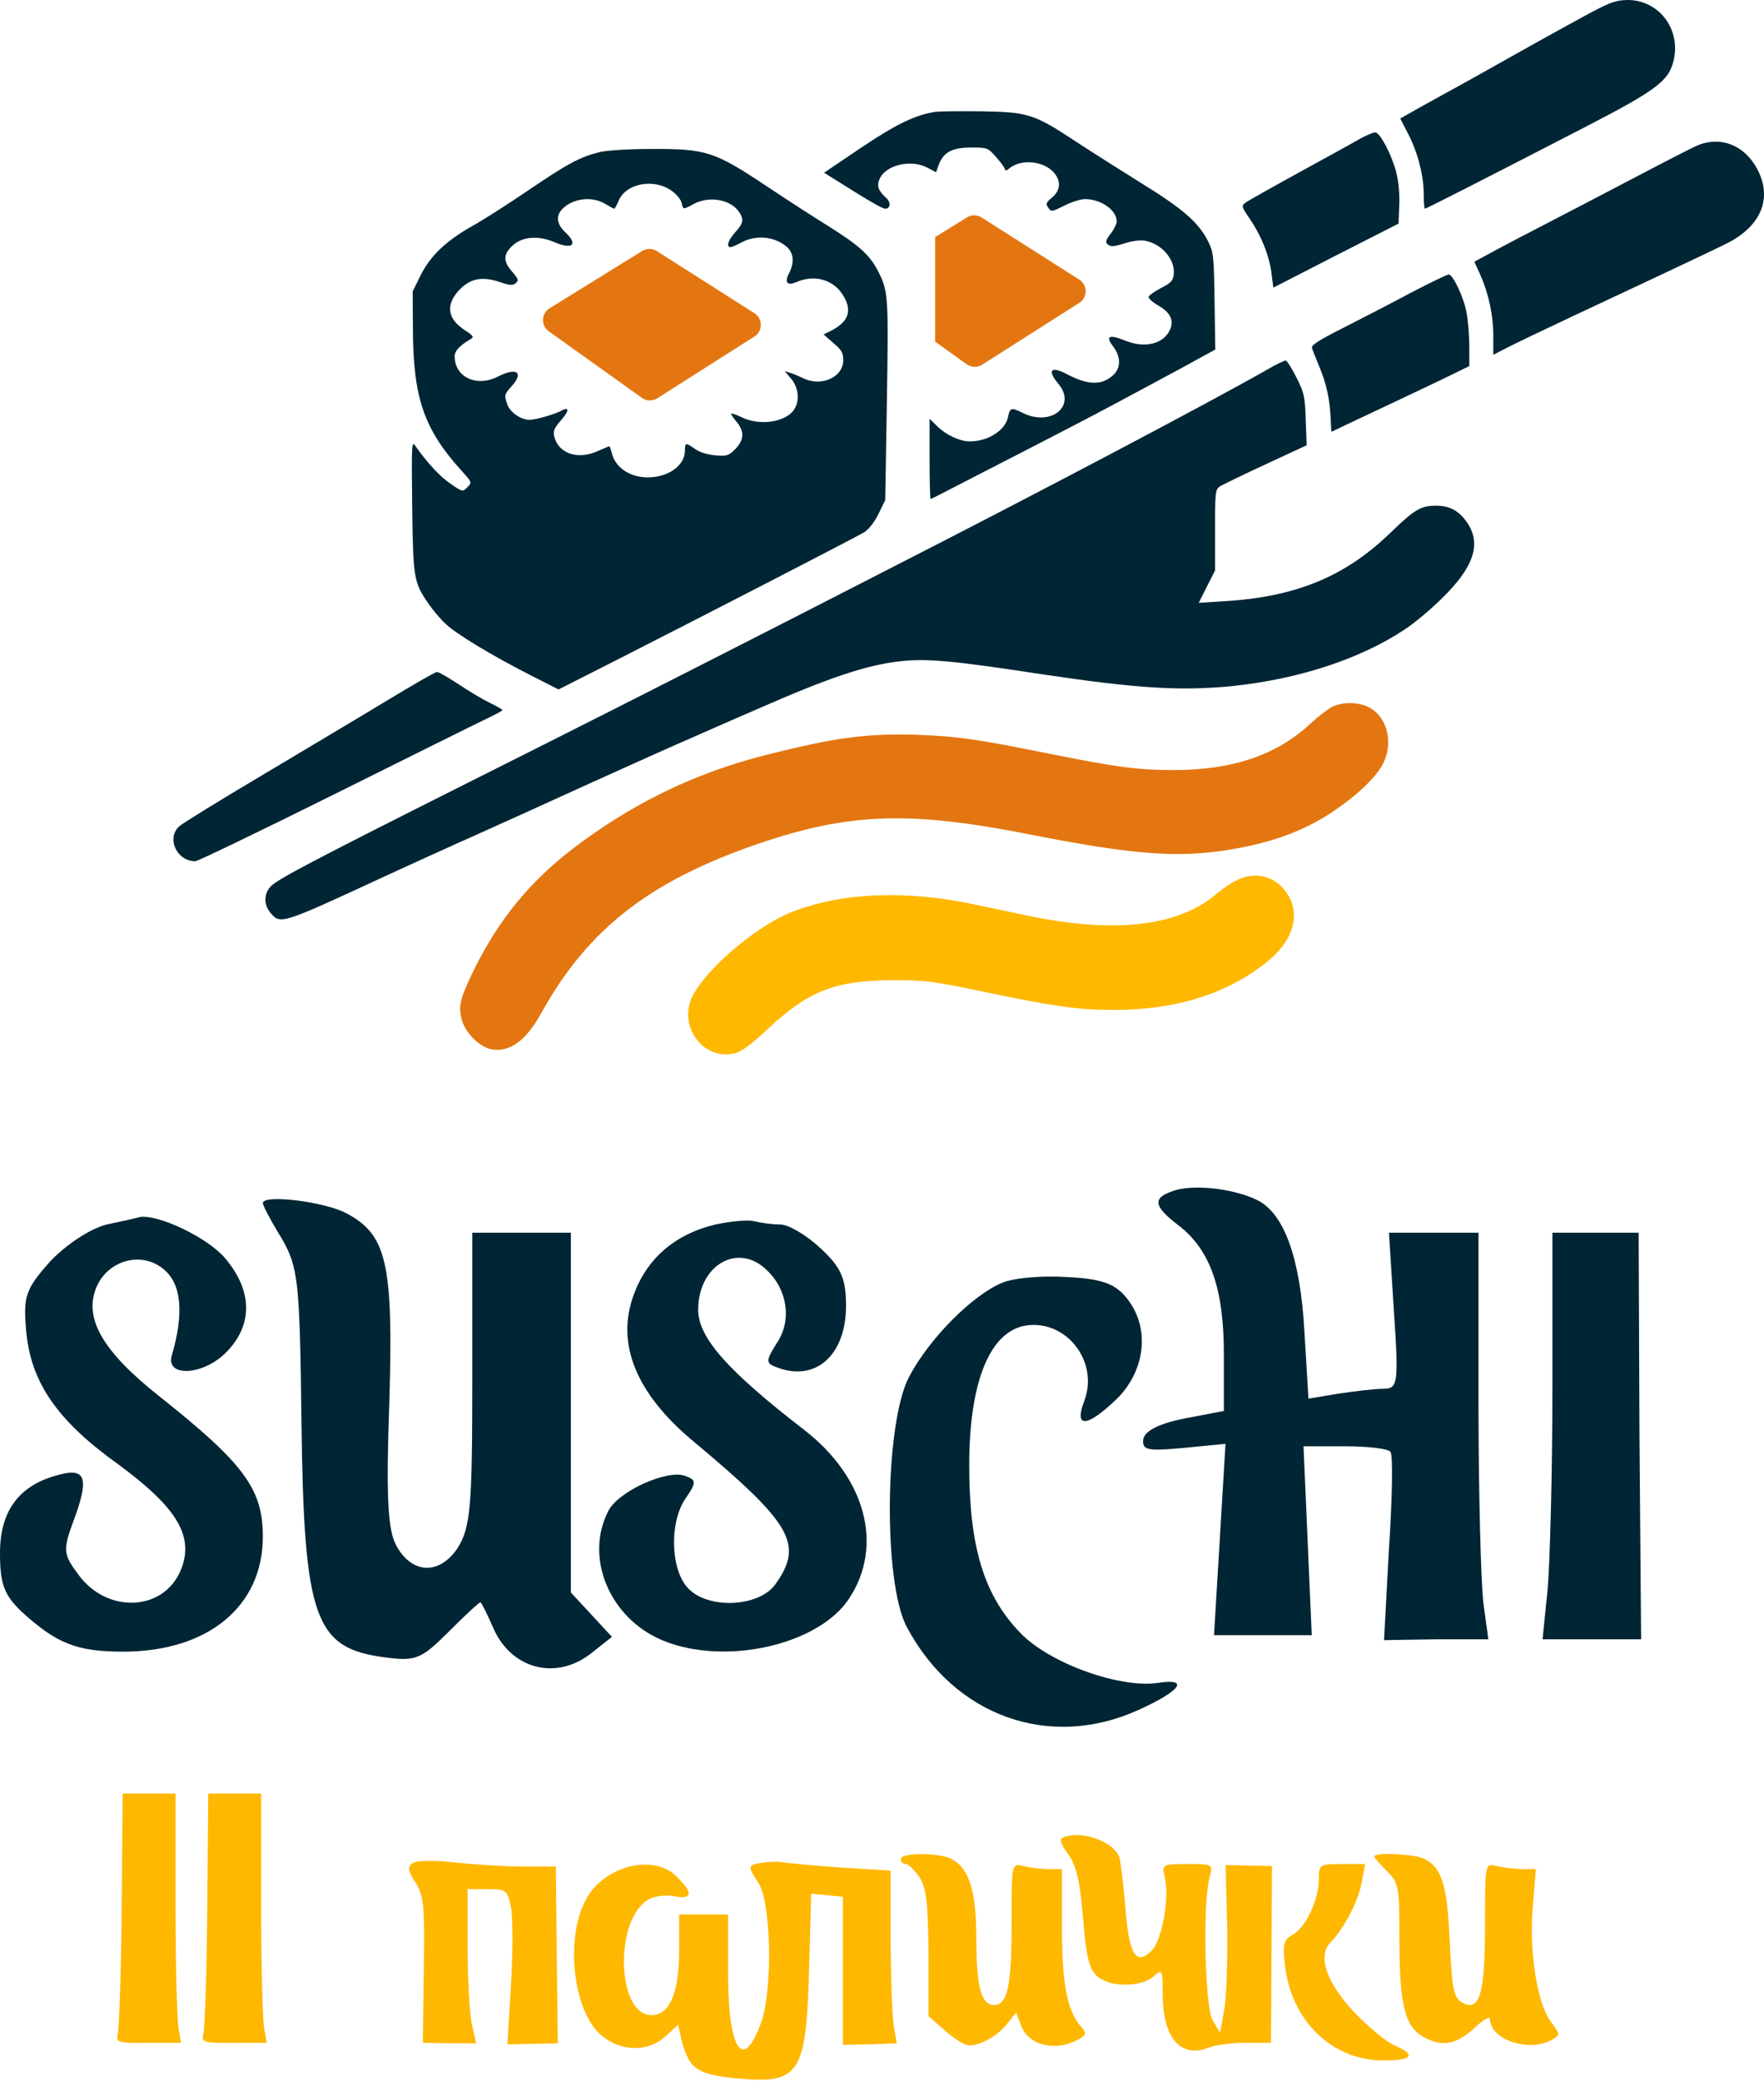 <svg width="256" height="302" viewBox="0 0 256 302" fill="none" xmlns="http://www.w3.org/2000/svg">
<path d="M231.162 1.671C229.456 2.576 224.582 5.257 220.37 7.624C216.158 9.991 211.075 12.845 209.056 13.925C207.037 15.039 204.914 16.222 204.322 16.57L203.208 17.197L204.391 19.494C205.784 22.21 206.619 25.517 206.619 28.267C206.619 29.381 206.689 30.286 206.793 30.286C206.967 30.286 215.392 26.004 229.943 18.485C240.143 13.228 242.092 11.801 242.823 9.016C244.077 4.386 240.839 -4.19617e-05 236.209 -4.19617e-05C234.608 0.035 233.807 0.278 231.162 1.671Z" fill="#002534"/>
<path d="M135.777 16.222C132.818 16.675 130.103 17.998 124.951 21.444L119.59 25.064L120.878 25.865C125.995 29.103 128.049 30.286 128.467 30.286C129.232 30.286 129.337 29.346 128.571 28.685C127.422 27.64 127.213 26.944 127.666 25.935C128.571 23.916 132.226 23.08 134.593 24.333L135.847 24.995L136.23 23.916C136.926 22.071 138.214 21.409 140.929 21.409C143.227 21.409 143.366 21.444 144.445 22.662C145.072 23.359 145.664 24.125 145.768 24.403C145.907 24.821 146.046 24.821 146.464 24.438C148.17 23.045 151.338 23.324 152.87 24.96C154.018 26.213 153.949 27.571 152.696 28.65C151.79 29.416 151.721 29.59 152.139 30.147C152.556 30.773 152.661 30.739 154.471 29.834C155.48 29.311 156.838 28.894 157.465 28.894C159.797 28.894 162.06 30.495 162.06 32.131C162.06 32.479 161.677 33.28 161.19 33.907C160.424 34.916 160.389 35.125 160.807 35.508C161.224 35.821 161.712 35.786 163.139 35.334C164.183 34.986 165.402 34.812 166.098 34.916C168.57 35.334 170.554 37.631 170.345 39.79C170.241 40.73 169.962 41.043 168.535 41.774C167.595 42.261 166.759 42.853 166.69 43.062C166.62 43.271 167.282 43.863 168.117 44.35C169.858 45.36 170.415 46.508 169.788 47.866C168.848 49.92 166.133 50.581 163.313 49.433C160.946 48.493 160.389 48.736 161.538 50.268C162.686 51.765 162.686 53.401 161.538 54.446C159.902 55.942 157.952 55.908 154.923 54.341C152.521 53.053 151.895 53.68 153.601 55.699C156.316 58.936 152.452 62 148.344 59.876C146.778 59.11 146.569 59.145 146.29 60.503C145.907 62.452 143.401 64.053 140.72 64.053C139.328 64.053 137.344 63.148 136.056 61.895L134.907 60.781V66.595C134.907 69.797 134.976 72.408 135.046 72.408C135.15 72.408 136.508 71.712 138.109 70.877C139.711 70.041 144.619 67.535 149.005 65.272C153.427 63.009 158.962 60.12 161.364 58.832C163.766 57.544 166.968 55.838 168.5 55.002C170.032 54.202 172.434 52.879 173.826 52.113L176.367 50.721L176.263 43.724C176.159 37.144 176.124 36.622 175.323 35.021C173.965 32.305 171.703 30.321 165.715 26.631C162.652 24.716 158.3 21.966 156.072 20.504C150.085 16.536 149.145 16.257 142.391 16.153C139.328 16.118 136.369 16.153 135.777 16.222Z" fill="#002534"/>
<path d="M197.394 20.121C196.454 20.678 192.451 22.871 188.517 25.03C184.583 27.188 181.102 29.137 180.754 29.416C180.127 29.869 180.162 30.008 181.485 31.922C183.121 34.359 184.27 37.283 184.548 39.859L184.792 41.739L193.878 37.075L202.964 32.444L203.068 29.764C203.138 28.163 202.964 26.283 202.616 24.96C201.989 22.523 200.353 19.355 199.622 19.216C199.343 19.181 198.369 19.599 197.394 20.121Z" fill="#002534"/>
<path d="M246.13 21.2C245.365 21.549 241.605 23.463 237.776 25.482C233.946 27.501 228.168 30.495 224.895 32.201C221.658 33.872 217.863 35.856 216.471 36.622L213.964 37.98L214.835 39.894C216.053 42.679 216.714 45.708 216.714 48.806V51.487L218.734 50.442C219.813 49.885 224.025 47.866 228.028 45.986C246.513 37.318 250.029 35.647 251.248 34.986C255.669 32.479 257.096 28.72 255.147 24.786C253.302 21.061 249.646 19.599 246.13 21.2Z" fill="#002534"/>
<path d="M87.041 22.071C84.186 22.767 82.376 23.742 76.737 27.571C73.778 29.59 70.122 31.922 68.625 32.758C64.796 34.881 62.429 37.144 61.036 39.964L59.888 42.296L59.922 48.04C59.992 57.753 61.559 62.278 66.85 68.161C68.521 70.006 68.521 70.006 67.825 70.703C67.163 71.399 67.129 71.399 65.458 70.25C63.926 69.24 62.081 67.256 60.306 64.75C59.748 63.914 59.714 64.262 59.818 73.453C59.957 83.966 60.027 84.488 62.22 87.656C62.847 88.561 63.926 89.849 64.692 90.545C66.223 92.007 71.341 95.106 77.085 98.03L81.053 100.049L88.747 96.15C100.896 89.988 124.185 77.978 125.403 77.247C126.1 76.795 126.9 75.785 127.492 74.567L128.467 72.582L128.71 58.136C128.954 42.958 128.919 42.261 127.422 39.337C126.239 37.005 124.637 35.578 120.077 32.723C117.814 31.331 113.915 28.789 111.409 27.118C103.611 21.931 102.532 21.583 94.351 21.618C91.218 21.618 88.016 21.827 87.041 22.071ZM97.554 27.745C98.181 28.198 98.807 28.963 98.912 29.416C99.155 30.46 99.086 30.46 100.687 29.59C102.915 28.406 105.944 28.928 107.197 30.669C107.997 31.818 107.893 32.41 106.709 33.698C105.665 34.846 105.352 35.856 106.013 35.856C106.222 35.856 106.953 35.543 107.649 35.16C109.808 34.011 112.558 34.324 114.298 35.926C115.169 36.796 115.273 38.119 114.577 39.511C113.776 41.008 114.194 41.53 115.656 40.904C118.267 39.79 120.982 40.59 122.375 42.888C123.732 45.116 123.141 46.717 120.53 48.04L119.52 48.528L120.947 49.781C122.166 50.79 122.375 51.208 122.375 52.287C122.375 54.759 119.137 56.186 116.526 54.863C116.004 54.62 115.203 54.272 114.751 54.132L113.881 53.854L114.821 54.968C115.935 56.291 116.074 58.24 115.203 59.493C113.95 61.269 110.26 61.826 107.684 60.572C106.883 60.189 106.187 59.946 106.118 60.015C106.048 60.085 106.396 60.607 106.883 61.199C108.067 62.591 107.997 63.845 106.709 65.168C105.735 66.142 105.491 66.212 103.785 66.073C102.636 65.968 101.522 65.62 100.896 65.168C99.503 64.193 99.399 64.193 99.399 65.411C99.399 67.535 96.997 69.275 94.003 69.275C91.392 69.275 89.234 67.813 88.781 65.69C88.642 65.168 88.503 64.75 88.433 64.75C88.398 64.75 87.598 65.098 86.693 65.481C83.803 66.769 81.018 65.794 80.427 63.322C80.253 62.591 80.427 62.139 81.262 61.164C82.55 59.737 82.724 58.971 81.61 59.528C80.566 60.12 77.746 60.92 76.841 60.92C75.588 60.92 74.056 59.841 73.638 58.727C73.151 57.3 73.151 57.265 74.369 55.908C76.04 53.958 74.892 53.297 72.246 54.654C69.148 56.221 65.98 54.724 65.98 51.695C65.98 50.929 66.676 50.164 68.277 49.224C68.834 48.91 68.73 48.736 67.337 47.831C64.831 46.16 64.657 44.072 66.815 41.913C68.347 40.382 70.053 40.103 72.455 40.904C73.986 41.426 74.404 41.461 74.857 41.078C75.309 40.695 75.24 40.486 74.335 39.442C73.012 37.945 73.012 36.935 74.335 35.682C75.762 34.324 78.094 34.115 80.496 35.16C83.142 36.274 83.943 35.473 81.993 33.663C80.775 32.479 80.635 31.296 81.645 30.286C83.177 28.755 85.962 28.441 87.841 29.59C88.468 29.973 89.06 30.286 89.129 30.286C89.234 30.286 89.513 29.764 89.791 29.103C90.87 26.561 95.013 25.83 97.554 27.745Z" fill="#002534"/>
<path d="M204.704 42.505C201.85 44.037 197.394 46.334 194.853 47.622C191.476 49.328 190.258 50.094 190.397 50.477C190.466 50.755 190.954 51.974 191.441 53.157C192.486 55.594 193.008 57.996 193.112 60.781C193.147 61.825 193.217 62.661 193.217 62.661C193.251 62.661 193.948 62.313 194.818 61.895C195.653 61.512 199.239 59.806 202.79 58.136C206.341 56.465 210.135 54.654 211.249 54.097L213.233 53.123V50.338C213.233 48.806 213.059 46.613 212.85 45.464C212.502 43.34 210.936 39.964 210.274 39.825C210.1 39.79 207.594 41.008 204.704 42.505Z" fill="#002534"/>
<path d="M183.818 53.68C176.159 58.066 150.642 71.538 129.337 82.399C124.464 84.906 116.631 88.909 111.931 91.311C94.874 100.014 83.247 105.897 67.546 113.765C45.232 124.974 40.15 127.654 39.245 128.664C38.27 129.778 38.27 131.31 39.279 132.493C40.707 134.164 40.742 134.164 56.059 127.063C59.714 125.392 65.562 122.711 69.113 121.145C72.664 119.543 80.009 116.236 85.475 113.73C90.94 111.258 97.902 108.125 100.966 106.802C104.029 105.445 108.276 103.6 110.365 102.695C120.147 98.413 125.473 96.603 130.208 96.011C134.211 95.489 137.831 95.802 151.06 97.821C164.984 99.91 171.285 100.292 178.805 99.561C188.482 98.552 197.429 95.628 203.904 91.311C205.296 90.406 207.733 88.352 209.3 86.786C213.825 82.365 214.974 79.023 213.025 75.994C211.806 74.149 210.448 73.383 208.395 73.383C206.201 73.383 205.262 73.94 201.78 77.317C195.236 83.653 188.099 86.612 177.76 87.238L173.966 87.482L175.149 85.115L176.333 82.782V76.899C176.333 71.19 176.368 71.016 177.134 70.528C177.551 70.285 180.545 68.823 183.783 67.326L189.631 64.611L189.492 60.92C189.387 57.544 189.283 57.056 188.169 54.828C187.508 53.506 186.811 52.392 186.602 52.322C186.428 52.287 185.175 52.879 183.818 53.68Z" fill="#002534"/>
<path d="M56.233 101.615C52.508 103.878 44.362 108.717 38.13 112.442C31.899 116.132 26.434 119.509 25.981 119.926C24.136 121.702 25.668 124.974 28.348 124.974C28.697 124.974 37.713 120.623 48.435 115.296C59.122 109.97 69.008 105.062 70.401 104.4C71.793 103.739 72.907 103.147 72.907 103.043C72.907 102.938 72.107 102.486 71.097 101.998C70.088 101.511 68.034 100.293 66.537 99.283C65.04 98.308 63.613 97.473 63.404 97.508C63.195 97.508 59.957 99.353 56.233 101.615Z" fill="#002534"/>
<path d="M193.043 102.729C192.381 103.147 191.093 104.157 190.188 104.992C185.279 109.587 178.874 111.745 170.276 111.745C165.193 111.745 162.095 111.328 152.835 109.483C141.8 107.255 139.189 106.872 133.166 106.628C125.612 106.35 120.498 107.286 113.765 108.912C108.098 110.28 96.696 112.976 83.692 122.729C77.19 127.606 72.385 133.259 68.591 141.127C66.746 144.956 66.502 146.035 67.024 148.019C67.546 149.899 69.6 151.953 71.341 152.266C73.917 152.754 76.354 151.013 78.512 147.079C85.474 134.512 94.665 127.515 111.305 122.015C123.663 117.977 132.331 117.733 149.006 121.005C164.706 124.104 171.146 124.556 178.839 123.233C184.723 122.224 189.248 120.553 193.286 117.872C196.524 115.714 199.03 113.451 200.318 111.502C202.407 108.334 201.537 104.017 198.508 102.555C196.802 101.789 194.539 101.859 193.043 102.729Z" fill="#E37611"/>
<path d="M179.292 127.828C178.526 128.211 177.273 129.082 176.507 129.743C170.972 134.478 161.608 135.522 148.832 132.807C146.639 132.354 143.436 131.658 141.695 131.31C131.53 129.082 121.957 129.499 114.716 132.424C109.007 134.756 101.07 141.892 100.095 145.582C98.912 149.864 102.637 153.937 106.71 152.823C107.684 152.545 109.077 151.535 111.548 149.203C117.397 143.737 121.365 142.241 129.685 142.241C134.315 142.241 135.394 142.38 142.566 143.877C153.009 146.07 156.56 146.557 161.538 146.557C170.659 146.557 178.039 144.26 183.852 139.595C187.508 136.705 188.726 133.015 187.02 130.022C185.384 127.167 182.251 126.262 179.292 127.828Z" fill="#FFB800"/>
<path d="M79.635 48.075C78.472 47.244 78.53 45.498 79.745 44.747L93.191 36.423C93.843 36.019 94.669 36.024 95.317 36.436L109.487 45.454C110.722 46.239 110.722 48.042 109.487 48.828L95.396 57.795C94.708 58.233 93.823 58.209 93.16 57.736L79.635 48.075Z" fill="#E37611"/>
<path fill-rule="evenodd" clip-rule="evenodd" d="M135.709 49.579L140.301 52.859C140.964 53.333 141.849 53.356 142.537 52.919L156.628 43.952C157.863 43.166 157.863 41.363 156.628 40.577L142.458 31.559C141.81 31.147 140.984 31.142 140.332 31.546L135.709 34.408V49.579Z" fill="#E37611"/>
<path d="M170.698 172.682C167.122 173.754 167.241 174.946 171.175 177.927C175.704 181.503 177.612 187.105 177.612 196.522V204.747L172.009 205.82C168.314 206.535 166.168 207.608 165.93 208.8C165.691 210.469 166.526 210.588 171.771 210.111L177.85 209.515L177.016 223.462L176.181 237.289H183.214H190.366L189.77 223.581L189.174 209.873H195.254C198.591 209.873 201.571 210.23 201.81 210.707C202.167 211.303 202.048 217.621 201.571 224.773L200.856 238.005L208.366 237.885H215.995L215.28 232.641C214.922 229.78 214.564 216.548 214.564 203.197V178.88H208.008H201.571L202.287 190.204C203.002 200.813 202.883 201.529 200.737 201.529C199.545 201.529 196.565 201.886 194.181 202.244L189.89 202.959L189.294 193.065C188.698 182.695 186.433 176.258 182.618 174.231C179.4 172.562 173.678 171.847 170.698 172.682Z" fill="#002534"/>
<path d="M38.145 174.589C38.145 174.946 39.337 177.211 40.886 179.715C43.27 183.887 43.509 185.794 43.747 206.177C44.105 235.025 45.654 239.197 55.906 240.508C60.316 241.104 61.151 240.746 65.085 236.813C67.469 234.429 69.495 232.521 69.734 232.521C69.853 232.521 70.687 234.19 71.522 236.097C74.144 242.296 80.819 243.965 85.945 239.793L88.806 237.528L85.826 234.309L82.846 231.091V204.985V178.88H75.694H68.541V200.098C68.541 218.575 68.303 221.674 66.396 224.654C63.773 228.588 59.72 228.468 57.456 224.177C56.264 221.912 56.025 216.906 56.502 203.436C57.098 183.291 56.144 179.119 50.184 176.019C46.966 174.35 38.145 173.278 38.145 174.589Z" fill="#002534"/>
<path d="M15.496 177.688C13.112 178.284 9.655 180.549 7.271 183.052C3.695 187.105 3.338 188.059 3.814 193.304C4.53 200.694 8.344 206.178 17.165 212.495C25.748 218.813 28.251 222.985 26.225 227.872C23.721 233.833 15.616 234.19 11.443 228.588C9.059 225.369 9.059 225.012 10.967 219.886C12.993 214.164 12.278 212.853 7.987 214.164C2.622 215.714 0 219.409 0 225.369C0 229.899 0.596 231.448 3.218 233.952C8.225 238.481 11.086 239.673 17.88 239.673C30.158 239.673 38.145 233.117 38.145 222.985C38.145 216.071 35.403 212.376 23.244 202.721C14.781 196.045 12.04 191.158 14.066 186.628C15.854 182.695 20.86 181.503 23.96 184.363C26.344 186.509 26.701 190.681 24.913 196.761C24.079 199.86 29.443 199.621 32.781 196.284C36.714 192.35 36.714 187.344 32.661 182.575C30.158 179.595 22.887 176.138 20.264 176.615C19.907 176.734 17.761 177.211 15.496 177.688Z" fill="#002534"/>
<path d="M103.825 177.688C97.865 179.119 93.812 182.695 91.905 188.059C89.402 195.092 92.382 202.244 100.488 209.038C114.911 221.078 116.699 224.058 112.527 229.899C110.143 233.237 102.633 233.594 99.772 230.376C97.269 227.634 97.15 220.72 99.534 217.383C101.084 215.118 101.084 214.76 99.415 214.164C96.912 213.21 89.879 216.31 88.329 219.171C84.753 225.965 88.448 234.786 96.077 238.005C105.137 241.819 118.845 238.72 123.255 231.925C128.262 224.296 125.639 214.403 116.699 207.489C105.733 199.025 101.322 194.138 101.322 190.085C101.322 183.529 107.163 180.191 111.335 184.363C114.315 187.224 114.911 191.635 112.766 194.853C111.097 197.476 111.097 197.833 112.766 198.429C118.368 200.575 122.779 196.641 122.779 189.489C122.779 185.555 122.063 183.887 119.083 181.145C117.057 179.238 114.434 177.688 113.242 177.688C112.05 177.688 110.381 177.45 109.428 177.211C108.593 176.973 106.09 177.211 103.825 177.688Z" fill="#002534"/>
<path d="M225.293 201.409C225.293 213.687 224.935 227.038 224.578 230.852L223.862 237.885H231.014H238.167L237.928 208.442L237.809 178.88H231.61H225.293V201.409Z" fill="#002534"/>
<path d="M145.427 186.152C141.136 187.94 134.937 194.138 131.957 199.741C128.381 206.416 128.143 229.66 131.6 236.097C138.514 249.09 152.341 253.978 165.215 248.137C171.294 245.395 172.725 243.488 168.076 244.203C162.473 245.038 152.341 241.342 148.169 237.051C142.805 231.568 140.659 224.535 140.659 212.614C140.659 201.052 143.401 193.78 148.288 192.469C154.367 191.039 159.612 197.357 157.348 203.317C155.798 207.37 157.824 207.131 162.235 202.84C166.288 198.668 166.884 192.588 163.546 188.416C161.877 186.271 159.851 185.555 154.844 185.317C151.268 185.079 147.096 185.436 145.427 186.152Z" fill="#002534"/>
<path d="M17.652 277.144C17.579 286.427 17.287 294.54 17.068 295.271C16.775 296.367 17.287 296.513 21.526 296.44H26.277L25.912 294.321C25.692 293.151 25.473 285.038 25.473 276.267V260.259H21.672H17.799L17.652 277.144Z" fill="#FFB800"/>
<path d="M30.078 277.144C30.005 286.427 29.713 294.54 29.493 295.271C29.201 296.367 29.713 296.513 33.952 296.44H38.703L38.338 294.321C38.118 293.151 37.899 285.038 37.899 276.267V260.259H34.098H30.224L30.078 277.144Z" fill="#FFB800"/>
<path d="M154.336 266.618C153.678 266.838 153.897 267.569 154.993 269.03C156.163 270.638 156.675 272.758 157.113 277.582C157.698 284.892 158.136 286.353 160.037 287.304C162.083 288.4 165.884 288.181 167.419 286.792C168.662 285.696 168.735 285.769 168.735 289.35C168.735 295.782 171.366 298.779 175.532 297.098C176.41 296.733 178.822 296.44 180.795 296.44H184.45L184.523 283.649L184.596 270.785L181.234 270.712L177.871 270.638L178.091 279.556C178.164 284.38 178.018 289.862 177.652 291.689L177.067 294.978L175.971 293.151C174.875 291.177 174.509 276.413 175.532 272.466C176.044 270.492 176.044 270.492 172.316 270.492C168.662 270.492 168.589 270.565 169.027 272.32C169.758 275.316 168.662 281.529 167.127 283.064C164.861 285.33 163.838 283.649 163.326 276.851C163.034 273.562 162.668 270.273 162.449 269.542C161.718 267.276 156.967 265.522 154.336 266.618Z" fill="#FFB800"/>
<path d="M130.727 269.761C130.727 270.127 131.019 270.492 131.458 270.492C131.823 270.492 132.7 271.369 133.431 272.393C134.455 274.001 134.674 276.12 134.747 283.43V292.566L137.159 294.686C138.475 295.855 140.01 296.806 140.667 296.806C142.349 296.806 144.834 295.417 146.222 293.59L147.465 292.055L148.196 293.955C149.219 296.806 153.166 297.756 156.382 296.002C157.698 295.344 157.771 295.051 156.821 294.028C154.847 291.689 154.116 287.815 154.116 279.556V271.223H152.143C150.973 271.223 149.365 271.004 148.488 270.785C146.807 270.346 146.807 270.346 146.807 279.19C146.807 288.181 146.222 290.958 144.249 290.958C142.422 290.958 141.691 288.327 141.691 281.456C141.691 274.366 140.667 271.15 138.109 269.761C136.282 268.811 130.727 268.811 130.727 269.761Z" fill="#FFB800"/>
<path d="M199.434 269.396C199.434 269.542 200.238 270.492 201.261 271.516C203.015 273.27 203.088 273.781 203.088 281.237C203.088 291.104 203.892 294.247 206.816 295.709C209.448 297.098 211.494 296.66 214.272 294.028C215.368 293.005 216.245 292.566 216.245 293.005C216.245 295.929 221.727 297.829 225.089 296.075C226.478 295.271 226.478 295.271 225.016 293.297C223.043 290.593 221.873 282.991 222.458 276.486L222.897 271.223H220.85C219.754 271.223 218.072 271.004 217.195 270.785C215.514 270.346 215.514 270.346 215.514 279.41C215.514 289.423 214.71 292.128 212.079 290.52C210.982 289.862 210.69 288.4 210.398 281.749C210.032 273.635 209.301 271.077 206.743 269.761C205.427 269.03 199.434 268.738 199.434 269.396Z" fill="#FFB800"/>
<path d="M59.9 270.346C59.096 270.931 59.169 271.443 60.265 273.124C61.508 274.951 61.654 276.559 61.508 285.842L61.361 296.44L65.235 296.513H69.109L68.525 293.955C68.159 292.493 67.867 287.45 67.867 282.699V274.147H70.79C73.495 274.147 73.641 274.293 74.153 276.778C74.445 278.24 74.445 283.284 74.153 288.035L73.641 296.66L77.296 296.586L80.95 296.513L80.804 283.722L80.658 270.858H75.907C73.275 270.858 68.89 270.565 66.039 270.273C63.042 269.908 60.484 269.981 59.9 270.346Z" fill="#FFB800"/>
<path d="M110.846 270.273C108.434 270.638 108.434 270.712 110.042 273.197C111.942 276.047 112.162 288.619 110.48 293.443C107.776 300.972 105.583 297.39 105.656 285.622V277.802H102.148H98.566V282.918C98.566 289.204 97.178 292.42 94.546 292.42C89.43 292.42 89.137 278.313 94.181 275.609C95.131 275.097 96.739 274.951 97.909 275.17C100.54 275.682 100.613 274.659 98.201 272.32C94.839 268.884 87.529 270.785 84.971 275.755C82.047 281.31 83.144 291.397 86.945 295.051C89.795 297.756 93.962 297.902 96.593 295.49L98.42 293.809L98.859 295.855C99.955 300.168 101.051 300.972 106.533 301.557C116.109 302.507 116.986 301.191 117.424 285.622L117.717 274.805L120.056 275.024L122.321 275.243V285.988V296.733L126.268 296.659L130.142 296.513L129.704 293.955C129.485 292.493 129.265 286.865 129.265 281.383V271.442L122.029 271.004C118.009 270.712 114.354 270.346 113.77 270.273C113.258 270.127 111.942 270.127 110.846 270.273Z" fill="#FFB800"/>
<path d="M191.394 272.758C191.394 275.682 189.42 279.848 187.52 280.798C186.277 281.529 186.131 282.114 186.496 285.33C187.447 293.297 193.367 298.998 200.749 298.998C204.989 298.998 205.647 298.194 202.357 296.806C201.188 296.294 198.63 294.174 196.583 292.055C192.49 287.742 191.174 283.795 193.075 281.895C195.048 279.848 197.095 275.974 197.606 273.197L198.118 270.492H194.756C191.467 270.492 191.394 270.565 191.394 272.758Z" fill="#FFB800"/>
</svg>
